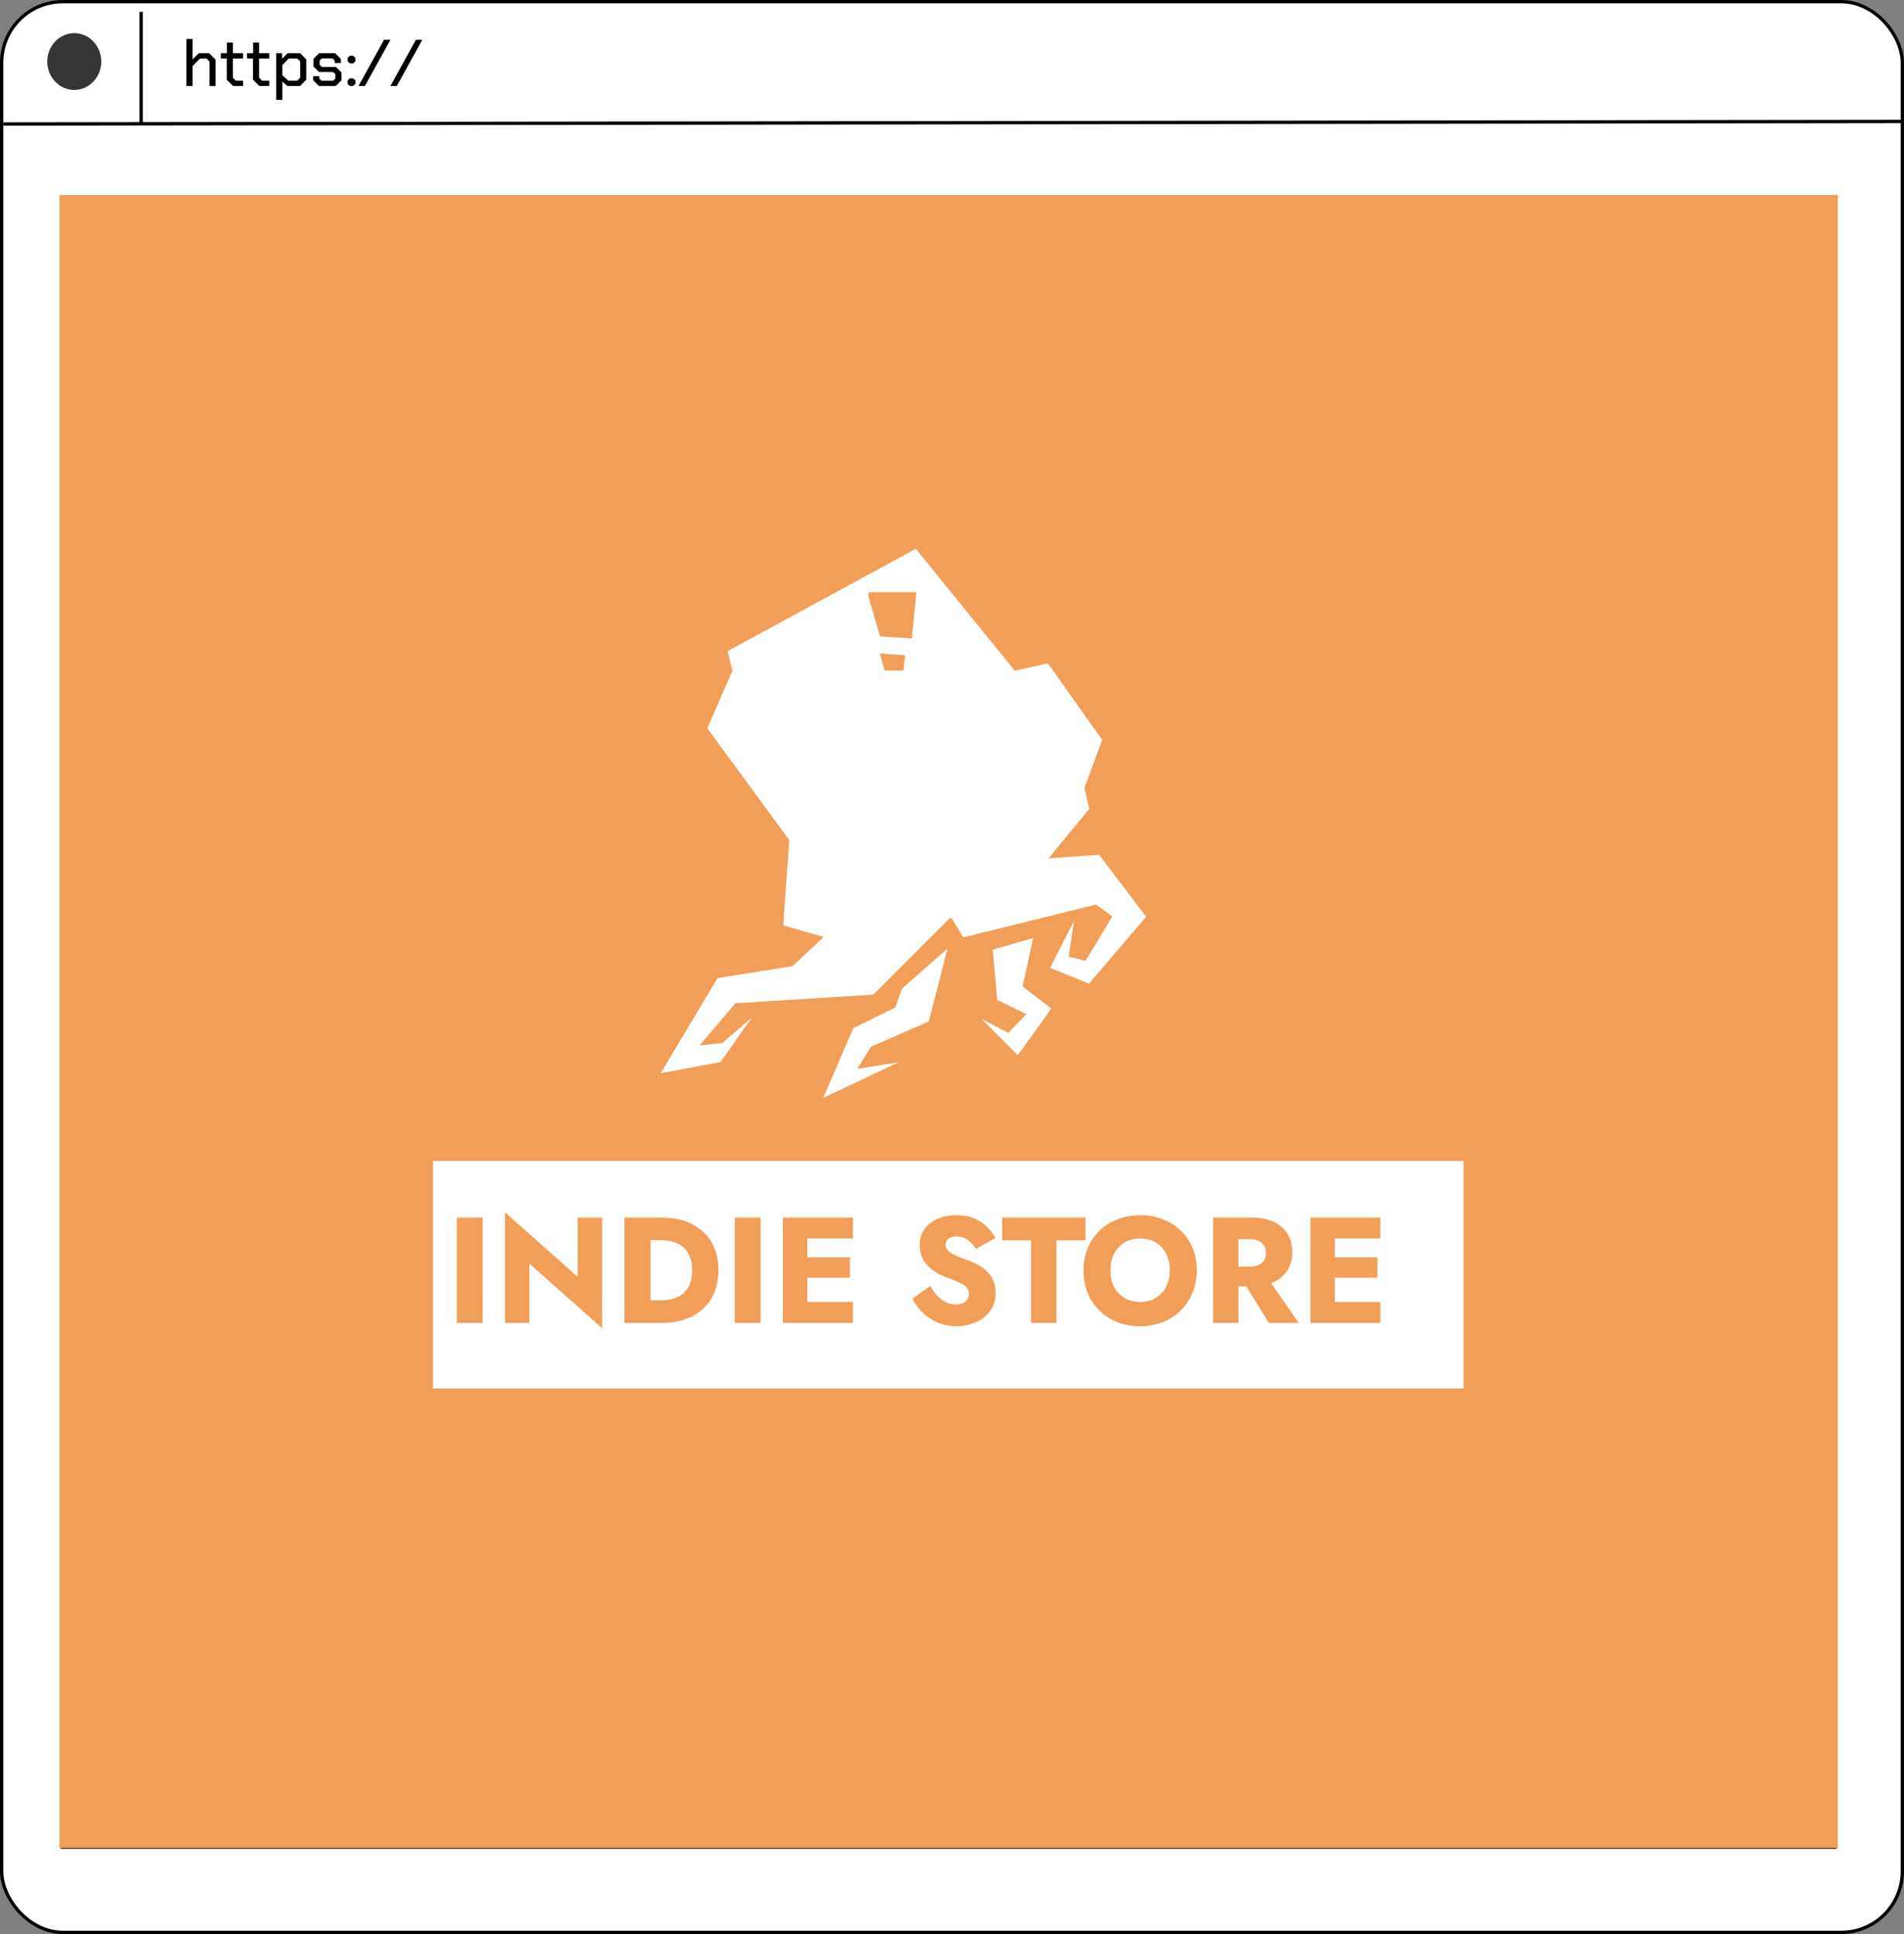 <svg width="576" height="585" viewBox="0 0 576 585" fill="none" xmlns="http://www.w3.org/2000/svg">
<rect x="0" y="0" width="576" height="585" fill="#808080" stroke="none"/>
<rect x="0.5" y="0.5" width="575" height="584" rx="18.5" fill="white" stroke="black"/>
<line x1="0.999" y1="37.5" x2="576.001" y2="36.733" stroke="black"/>
<line x1="42.711" y1="3.58" x2="42.711" y2="37.234" stroke="black"/>
<rect x="18.883" y="59.931" width="536.191" height="498.792" stroke="black"/>
<ellipse cx="22.467" cy="18.617" rx="8.17" ry="8.592" fill="#363636"/>
<path d="M56.393 11.789H58.244V17.979L60.135 16.088H63.26L65.21 18.039V26H63.359V18.596L62.464 17.7H60.533L58.244 19.989V26H56.393V11.789ZM68.601 24.109V17.68H66.81V16.088H68.641V12.864H70.452V16.088H73.537V17.7H70.452V23.512L71.348 24.388H73.537V26H70.512L68.601 24.109ZM76.531 24.109V17.68H74.74V16.088H76.571V12.864H78.382V16.088H81.468V17.7H78.382V23.512L79.278 24.388H81.468V26H78.442L76.531 24.109ZM83.566 16.088H85.338V17.76L86.99 16.088H90.771L92.662 17.999V24.089L90.771 26H86.93L85.417 24.686V30.22H83.566V16.088ZM89.915 24.388L90.811 23.492V18.596L89.915 17.7H87.368L85.417 19.671V22.756L87.228 24.388H89.915ZM94.75 24.268V23.034H96.601V23.771L97.278 24.428H100.781L101.458 23.771V22.457L100.781 21.761H96.502L94.83 20.089V17.82L96.541 16.088H101.378L103.11 17.82V19.054H101.259V18.317L100.582 17.66H97.357L96.681 18.317V19.551L97.357 20.248H101.597L103.309 21.96V24.268L101.597 26H96.482L94.75 24.268ZM105.15 18.516V17.521L105.807 16.864H106.862L107.519 17.541V18.516L106.862 19.173H105.807L105.15 18.516ZM105.15 25.343V24.348L105.807 23.691H106.862L107.519 24.348V25.343L106.862 26H105.807L105.15 25.343ZM116.174 12.048H118.104L110.402 26H108.471L116.174 12.048ZM125.814 12.048H127.745L120.042 26H118.112L125.814 12.048Z" fill="black"/>
<rect x="18" y="59" width="538" height="500" fill="#F19F58"/>
<rect x="131" y="351.145" width="311.762" height="68.855" fill="white"/>
<path d="M138.192 368.289H146.019V400.145H138.192V368.289ZM174.749 368.289H182.167V401.737L160.141 382.214V400.145H152.769V366.696L174.749 386.219V368.289ZM188.899 368.289H196.818V400.145H188.899V368.289ZM200.276 400.145H193.996V393.318H200.003C201.217 393.318 202.385 393.167 203.507 392.863C204.66 392.56 205.661 392.059 206.511 391.362C207.391 390.664 208.088 389.738 208.604 388.586C209.12 387.402 209.378 385.946 209.378 384.217C209.378 382.487 209.12 381.046 208.604 379.894C208.088 378.71 207.391 377.77 206.511 377.072C205.661 376.374 204.66 375.874 203.507 375.57C202.385 375.267 201.217 375.115 200.003 375.115H193.996V368.289H200.276C203.765 368.289 206.784 368.941 209.332 370.246C211.881 371.55 213.853 373.386 215.248 375.752C216.644 378.119 217.342 380.94 217.342 384.217C217.342 387.463 216.644 390.284 215.248 392.681C213.853 395.048 211.881 396.883 209.332 398.188C206.784 399.492 203.765 400.145 200.276 400.145ZM222.275 368.289H230.102V400.145H222.275V368.289ZM241.948 400.145V393.819H258.013V400.145H241.948ZM241.948 374.615V368.289H258.013V374.615H241.948ZM241.948 386.492V380.303H257.103V386.492H241.948ZM236.852 368.289H244.224V400.145H236.852V368.289ZM281.419 388.95C282.056 390.102 282.769 391.104 283.558 391.953C284.377 392.803 285.257 393.455 286.198 393.91C287.169 394.365 288.185 394.593 289.247 394.593C290.369 394.593 291.295 394.32 292.023 393.773C292.751 393.197 293.115 392.423 293.115 391.453C293.115 390.633 292.903 389.981 292.478 389.496C292.053 388.98 291.37 388.495 290.43 388.039C289.489 387.584 288.246 387.069 286.698 386.492C285.94 386.219 285.06 385.84 284.059 385.354C283.088 384.869 282.163 384.247 281.283 383.489C280.403 382.7 279.675 381.759 279.098 380.667C278.522 379.545 278.234 378.195 278.234 376.617C278.234 374.736 278.719 373.113 279.69 371.748C280.691 370.382 282.026 369.351 283.695 368.653C285.394 367.925 287.275 367.561 289.338 367.561C291.461 367.561 293.297 367.91 294.844 368.608C296.422 369.305 297.726 370.185 298.758 371.247C299.789 372.309 300.578 373.386 301.124 374.478L295.254 377.755C294.799 376.996 294.268 376.344 293.661 375.798C293.085 375.221 292.432 374.781 291.704 374.478C291.006 374.144 290.248 373.977 289.429 373.977C288.337 373.977 287.502 374.22 286.926 374.706C286.349 375.161 286.061 375.737 286.061 376.435C286.061 377.163 286.334 377.8 286.88 378.346C287.457 378.892 288.261 379.393 289.292 379.848C290.354 380.303 291.628 380.789 293.115 381.304C294.237 381.729 295.284 382.23 296.255 382.806C297.226 383.352 298.075 384.02 298.803 384.808C299.562 385.597 300.153 386.507 300.578 387.539C301.003 388.57 301.215 389.754 301.215 391.088C301.215 392.696 300.882 394.137 300.214 395.412C299.577 396.656 298.697 397.702 297.575 398.552C296.482 399.401 295.223 400.038 293.798 400.463C292.402 400.918 290.961 401.146 289.474 401.146C287.411 401.146 285.485 400.782 283.695 400.054C281.935 399.295 280.403 398.279 279.098 397.004C277.794 395.73 276.778 394.335 276.049 392.818L281.419 388.95ZM303.172 375.161V368.289H328.384V375.161H319.6V400.145H311.91V375.161H303.172ZM335.926 384.217C335.926 386.098 336.29 387.766 337.018 389.223C337.777 390.649 338.823 391.771 340.158 392.59C341.524 393.409 343.116 393.819 344.937 393.819C346.727 393.819 348.289 393.409 349.624 392.59C350.989 391.771 352.036 390.649 352.764 389.223C353.522 387.766 353.902 386.098 353.902 384.217C353.902 382.336 353.538 380.682 352.81 379.256C352.081 377.8 351.05 376.662 349.715 375.843C348.38 375.024 346.787 374.615 344.937 374.615C343.116 374.615 341.524 375.024 340.158 375.843C338.823 376.662 337.777 377.8 337.018 379.256C336.29 380.682 335.926 382.336 335.926 384.217ZM327.78 384.217C327.78 381.759 328.205 379.514 329.054 377.482C329.934 375.449 331.148 373.689 332.695 372.203C334.242 370.716 336.063 369.578 338.156 368.79C340.249 367.97 342.51 367.561 344.937 367.561C347.394 367.561 349.654 367.97 351.717 368.79C353.811 369.578 355.631 370.716 357.178 372.203C358.726 373.689 359.924 375.449 360.773 377.482C361.623 379.514 362.048 381.759 362.048 384.217C362.048 386.674 361.623 388.934 360.773 390.997C359.954 393.06 358.771 394.85 357.224 396.367C355.707 397.884 353.902 399.068 351.808 399.917C349.715 400.736 347.424 401.146 344.937 401.146C342.419 401.146 340.113 400.736 338.019 399.917C335.926 399.068 334.106 397.884 332.559 396.367C331.042 394.85 329.858 393.06 329.009 390.997C328.19 388.934 327.78 386.674 327.78 384.217ZM374.94 385.719H382.903L392.87 400.145H383.859L374.94 385.719ZM366.976 368.289H374.666V400.145H366.976V368.289ZM371.799 374.797V368.289H378.58C381.311 368.289 383.586 368.729 385.406 369.609C387.227 370.489 388.607 371.717 389.548 373.295C390.488 374.842 390.958 376.647 390.958 378.71C390.958 380.743 390.488 382.548 389.548 384.126C388.607 385.673 387.227 386.887 385.406 387.766C383.586 388.646 381.311 389.086 378.58 389.086H371.799V383.125H378.034C379.066 383.125 379.945 382.973 380.674 382.669C381.432 382.336 382.008 381.866 382.403 381.259C382.797 380.622 382.994 379.863 382.994 378.983C382.994 378.104 382.797 377.36 382.403 376.753C382.008 376.116 381.432 375.631 380.674 375.297C379.945 374.963 379.066 374.797 378.034 374.797H371.799ZM401.537 400.145V393.819H417.601V400.145H401.537ZM401.537 374.615V368.289H417.601V374.615H401.537ZM401.537 386.492V380.303H416.691V386.492H401.537ZM396.44 368.289H403.812V400.145H396.44V368.289Z" fill="#F19F58"/>
<path d="M332.512 258.544L317.19 259.641L329.525 244.678L328.087 238.326L333.416 223.778L317.024 200.628L306.984 202.877L277.077 166L220.12 196.94L221.558 202.877L213.979 220.293L238.77 254.1L236.926 279.914L249.188 283.408L239.711 292.249L217.077 295.845L199.855 324.619L217.99 321.235L227.412 307.812L218.497 315.491L211.638 316.211L222.498 303.46L264.188 300.851L287.089 277.95L287.743 277.554L291.431 283.537L331.59 273.599L336.504 277.185L328.41 290.608L323.284 289.382L324.925 278.522L317.678 292.747L329.433 297.541L346.747 277.296L332.512 258.553V258.544ZM266.17 197.641L273.785 198.212L273.334 202.804H267.608L266.179 197.641H266.17ZM262.823 179.128H277.233L275.85 193.123L266.198 192.478L262.704 180.308L262.823 179.128Z" fill="white"/>
<path d="M312.536 283.738L300.348 287.223L301.676 302.435L310.49 306.787L305.059 312.42L296.965 308.225L307.927 319.187L318.04 305.044L309.365 298.388L312.536 283.738Z" fill="white"/>
<path d="M270.849 304.742L258.145 310.993L249.027 332.096L271.762 321.337L259.371 323.282L263.465 316.626L280.991 308.946L286.624 286.921L272.896 299.007L270.849 304.742Z" fill="white"/>
</svg>
